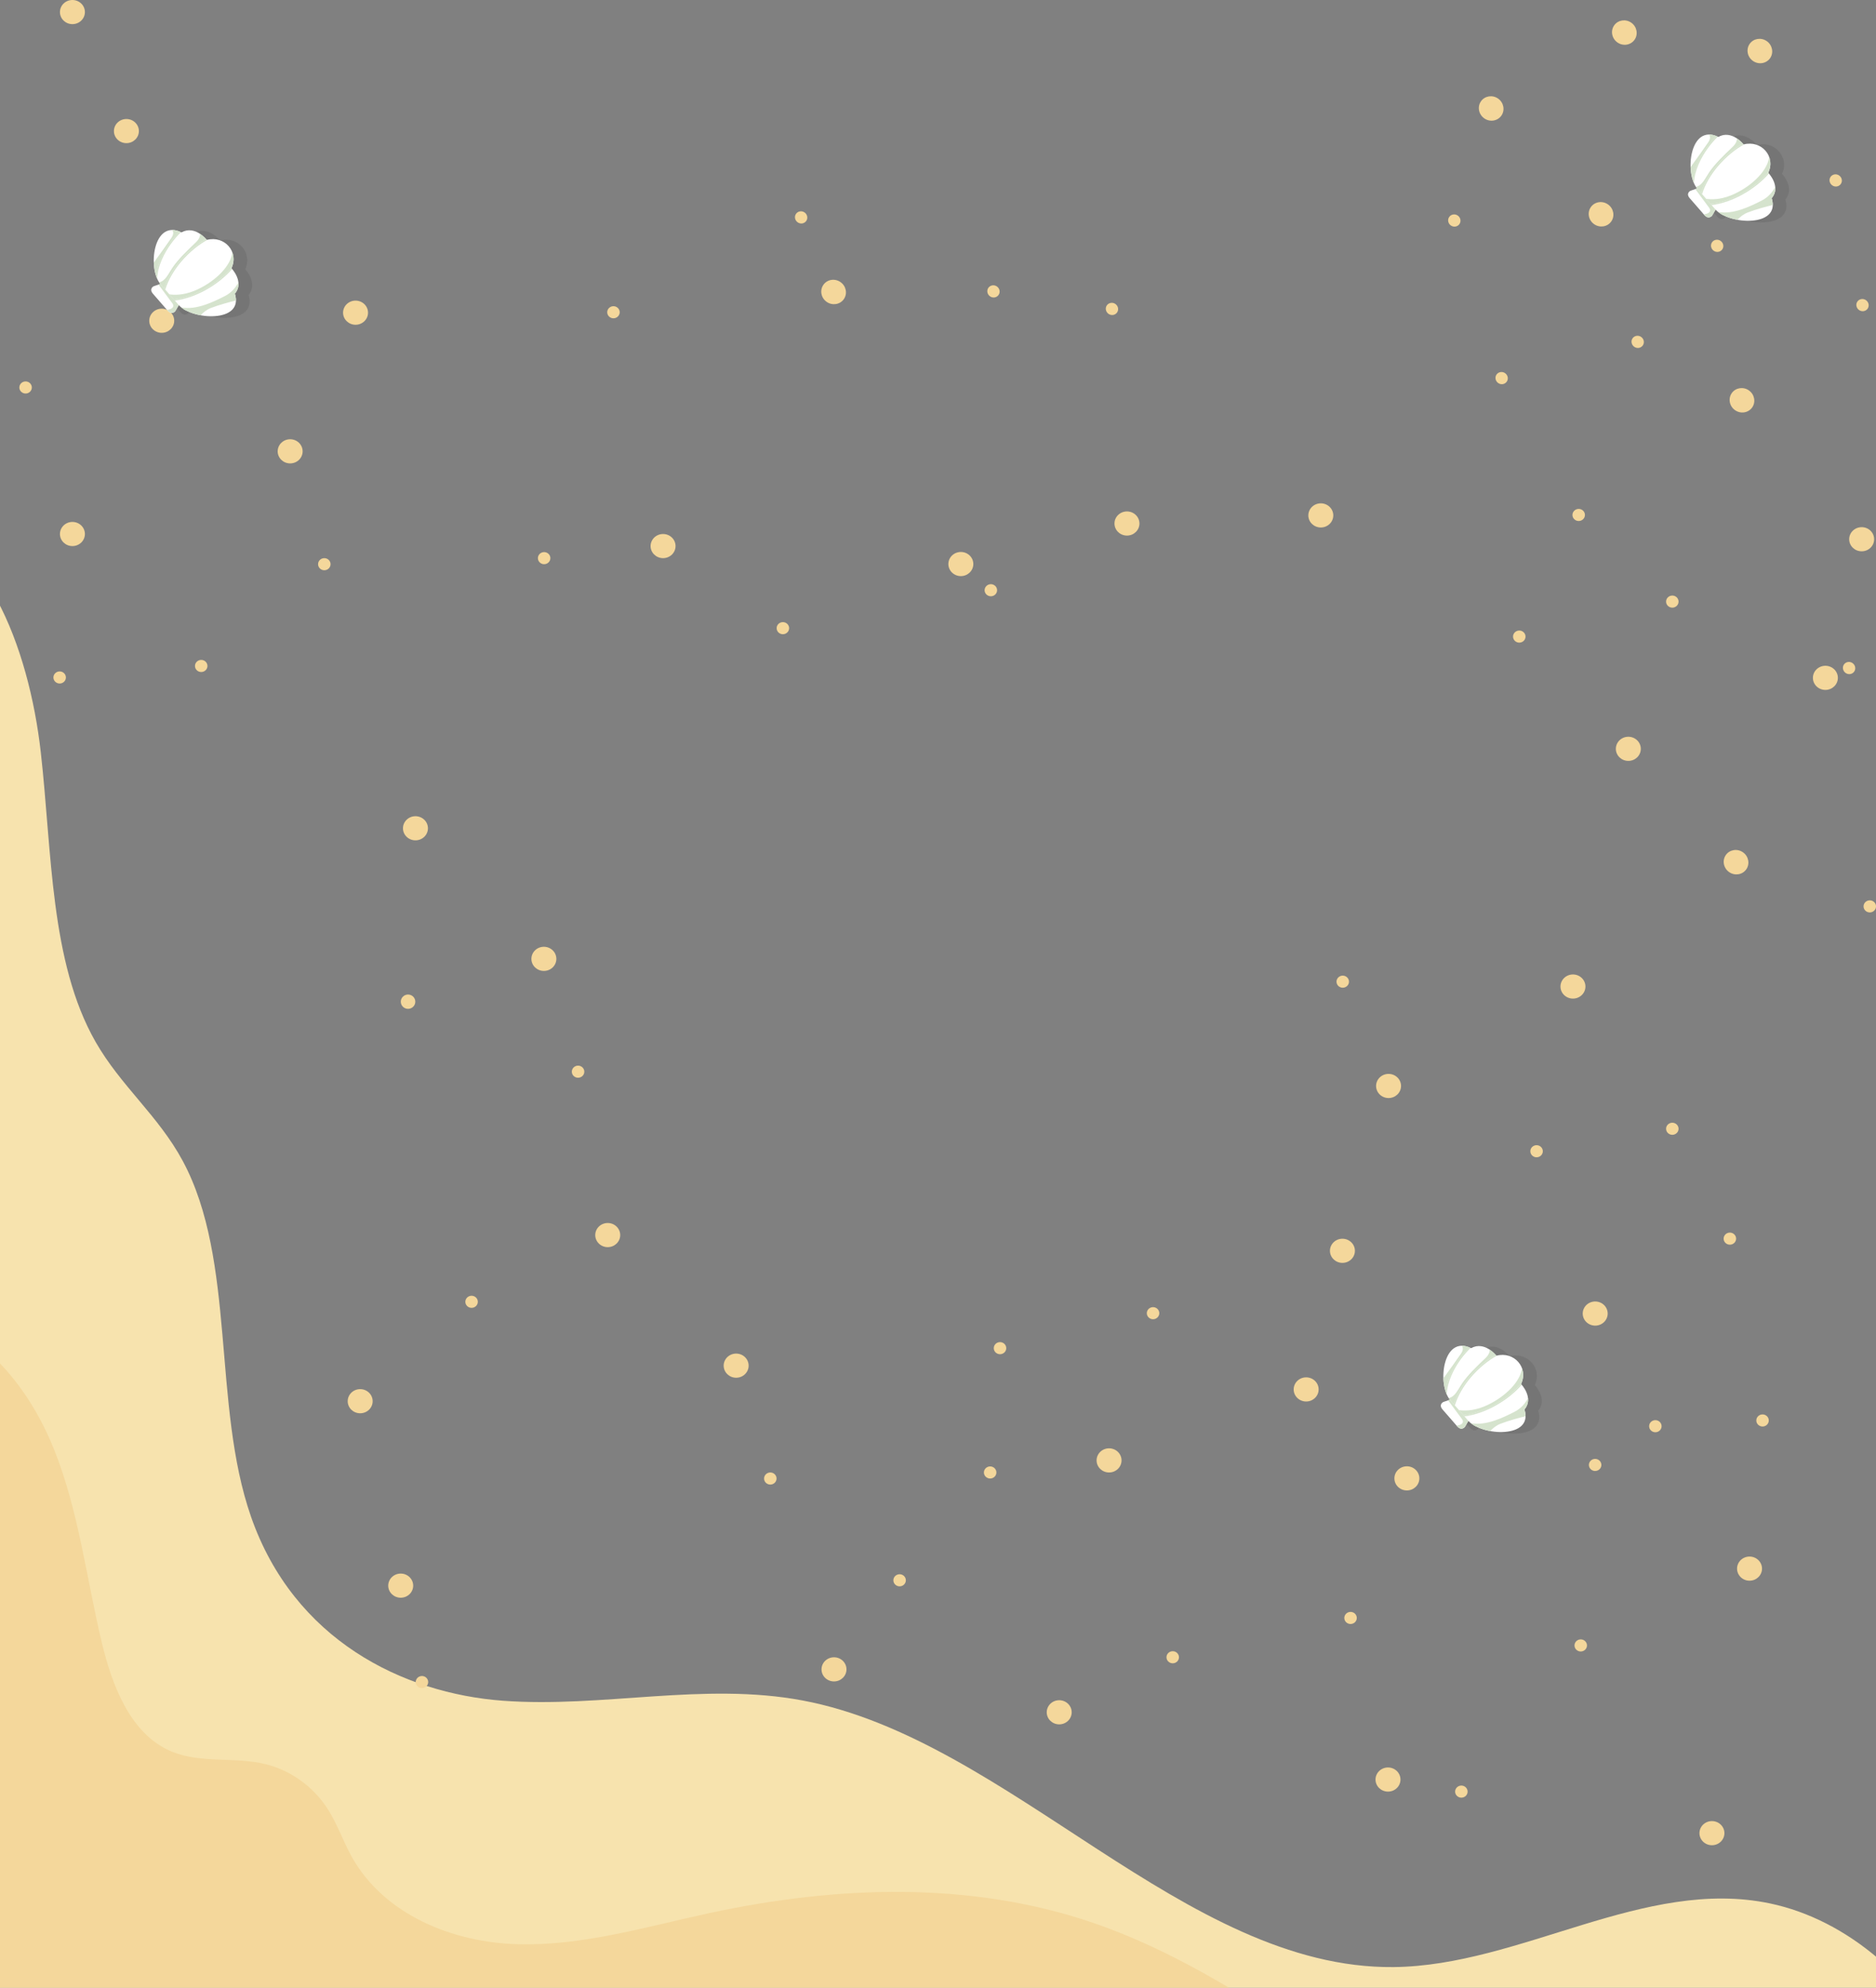 <?xml version="1.0" encoding="UTF-8"?>
<svg id="Layer_2" data-name="Layer 2" xmlns="http://www.w3.org/2000/svg" xmlns:xlink="http://www.w3.org/1999/xlink" viewBox="0 0 595.28 630.65" >
  <rect x="0" y="0" width="595.28" height="630.65" fill="#808080" stroke="none"/>
  <defs>
    <style>
      .cls-1 {
        fill: #fff;
      }

      .cls-1, .cls-2, .cls-3, .cls-4 {
        fill-rule: evenodd;
      }

      .cls-2, .cls-5 {
        fill: #f4d79b;
      }

      .cls-6 {
        fill: #f7e3ae;
      }

      .cls-7 {
        clip-path: url(#clippath);
      }

      .cls-8 {
        fill: none;
      }

      .cls-3 {
        fill: #1c1b18;
        opacity: .1;
      }

      .cls-4 {
        fill: #d5e3cd;
      }
    </style>
    <clipPath id="clippath">
      <rect class="cls-8" width="595.28" height="630.65"/>
    </clipPath>
  </defs>
  <g id="Layer_1-2" data-name="Layer 1">
    <g class="cls-7">
      <g>
        <path class="cls-3" d="M462.09,445.04l1.9-.66c-1.71-2.23-2.33-6.32-1.8-9.94,.24-1.61,.71-3.13,1.41-4.36,.71-1.25,1.67-2.19,2.87-2.64,1.24-.46,2.73-.38,4.49,.46,4.08-2.15,7.58,1.76,8.11,2.4,1.72-.43,3.34-.24,4.71,.38,.9,.41,1.69,1,2.31,1.72,.63,.72,1.09,1.57,1.35,2.5,.4,1.41,.31,2.99-.41,4.56,.56,.62,3.95,4.62,1.07,8.15,.55,1.82,.38,3.26-.3,4.36-.65,1.08-1.78,1.83-3.17,2.3-1.37,.46-2.99,.65-4.67,.61-3.77-.1-7.83-1.39-9.81-3.4l-.99,1.7v.02s-1.21,1.55-2.74-.21l-4.61-5.3c-1.53-1.76,.24-2.64,.25-2.64h.02Z"/>
        <g>
          <path class="cls-1" d="M462.27,446.15c-.37-.42-.81-.93-1.27-1.46-.2-.23-.41-.47-.61-.7l-2.43,.85s-1.59,.79-.2,2.39c1.39,1.6,2.31,2.65,2.31,2.65,0,0,.91,1.05,2.3,2.65,1.39,1.6,2.46,.21,2.46,.21l1.28-2.18c-.2-.23-.41-.47-.61-.7-.46-.53-.9-1.03-1.27-1.46-.58-.67-.98-1.13-.98-1.13,0,0-.4-.46-.98-1.13Z"/>
          <path class="cls-4" d="M462.27,446.15c-.37-.42-.81-.93-1.27-1.46-.2-.23-.41-.47-.61-.7l-.89,.31,4.46,6.02s1.18,1.62-1.77,2l.17,.2c1.39,1.6,2.46,.21,2.46,.21l1.28-2.18c-.2-.23-.41-.47-.61-.7-.46-.53-.9-1.03-1.27-1.46-.58-.67-.98-1.13-.98-1.13,0,0-.4-.46-.98-1.13Z"/>
          <path class="cls-1" d="M483.73,447.22c3.14-3.74-1.08-8.09-1.08-8.09,2.47-5.14-2.17-10.48-7.82-8.99,0,0-3.71-4.77-8.04-2.4-9.01-4.39-10.86,11.59-6.63,16.46,1.39,1.6,2.86,3.28,2.86,3.28,0,0,1.47,1.69,2.86,3.28,4.23,4.87,20.8,5.8,17.86-3.54Z"/>
          <path class="cls-4" d="M484.86,443.61c-.76,1.47-2.09,3.23-4.35,4.37-3.45,1.74-8.97,4.51-13.82,3.56,.46,.37,.99,.7,1.58,1.01,1.33,.68,2.93,1.2,4.6,1.5,.88-.95,1.96-1.82,3.27-2.32,2.66-1.03,5.96-1.9,7.93-2.38,.01-.64-.1-1.35-.35-2.14,1-1.19,1.25-2.45,1.13-3.61h0Zm-1.93-9.52c.54,1.45,.55,3.12-.18,4.8-1.92,2.33-4.98,4.91-8.65,6.91-2.84,1.55-6.05,2.74-9.36,3.2-.13,.02-.25,.03-.37,.05-.78-.9-1.37-1.57-1.37-1.57,0,0-.02-.03-.06-.08,.15,.02,.31,.04,.47,.06,2.07,.22,5.02,.01,8.57-1.66,6.02-2.83,10.53-7.69,10.96-11.7h0Zm-11.51-3.25c-3.01,2.86-5.77,5.55-7.53,8.17-1.32,1.96-2.15,4.13-4.2,4.58,.12,.18,.25,.36,.38,.52,.02,.03,.05,.06,.07,.09,.4,.46,.81,.93,1.19,1.36,.04-.12,.08-.23,.12-.35,1.05-3.05,2.8-5.87,4.83-8.29,2.59-3.09,5.66-5.55,8.33-7.03-.32-.36-.98-1.04-1.89-1.65,0,.78-.34,1.67-1.31,2.6h0Zm-12.68,10.75s.02,.05,0,0c-.44-1.28-.68-2.75-.74-4.26,1.85-2.55,4.62-6.39,5.6-7.85,.8-1.18,.62-1.99,.27-2.5,.75,0,1.58,.17,2.48,.55h0s-.07-.03-.07-.03c-1.94,1.88-4.46,5.04-6.06,8.73-.73,1.7-1.27,3.51-1.47,5.36Z"/>
          <path class="cls-4" d="M482.86,439.37c-1.96,2.3-4.98,4.81-8.56,6.76-2.92,1.59-6.21,2.81-9.62,3.26l-.3-.35c3.44-.41,6.78-1.64,9.73-3.25,3.67-2,6.73-4.58,8.65-6.91-.04,.08-.07,.16-.11,.24,0,0,.08,.08,.22,.24h0Zm-7.77-9.3c-.09,.02-.18,.04-.27,.07,0,0-.07-.09-.21-.25-2.67,1.48-5.73,3.94-8.33,7.03-2.11,2.52-3.91,5.46-4.95,8.64l.31,.35c1-3.22,2.82-6.2,4.95-8.74,2.66-3.16,5.8-5.65,8.5-7.09h0Zm-8.44-2.4c-.13-.06-.26-.12-.39-.17-1.94,1.88-4.46,5.04-6.06,8.73-.73,1.7-1.27,3.51-1.47,5.36,.1,.29,.21,.57,.33,.84,.1-2.09,.68-4.14,1.5-6.05,1.61-3.71,4.16-6.87,6.08-8.71h0Zm.81,24.42c.25,.16,.52,.31,.8,.46,1.92,.12,3.85-.08,5.7-.5,4.02-.9,7.66-2.77,9.91-4.31-.03-.13-.07-.26-.11-.39-2.2,1.52-5.85,3.42-9.89,4.33-2.08,.47-4.27,.67-6.41,.41Z"/>
        </g>
      </g>
      <path class="cls-6" d="M596.14,621.54v13.07H-1.07V190.12c7.64,14.1,12.14,31.99,14.01,48.54,3.58,31.65,2.93,66.56,17.36,91.86,8.04,14.08,19.94,23.43,27.68,37.81,17.03,31.67,9.31,77.39,21.66,112.86,13.6,39.09,48.19,56.08,79.91,58.42,31.72,2.35,63.72-6,95.18-.07,65.68,12.39,121.14,85.22,187.45,84.58,40.33-.4,79.63-28.57,119.49-20.19,12.22,2.57,24.04,8.65,34.49,17.61Z"/>
      <path class="cls-5" d="M396.52,634.61H-1.07v-203.09c7.92,7.84,14.1,18,18.3,28.55,7.69,19.31,10.16,40.37,14.97,60.68,3.32,14,9.13,29.31,21.93,34.84,9.45,4.09,20.34,1.69,30.29,4.18,7.95,1.99,15.11,7.2,19.62,14.28,2.99,4.7,4.81,10.07,7.5,14.94,10.31,18.58,32.14,27.31,52.76,27.88,20.6,.56,40.74-5.56,60.92-9.9,40.24-8.67,82.8-10.23,121.83,3.18,17.38,5.97,33.68,14.76,49.48,24.46Z"/>
      <g>
        <path class="cls-2" d="M355.88,463.36c0,2.12-1.77,3.83-3.96,3.83s-3.96-1.72-3.96-3.83,1.77-3.83,3.96-3.83,3.96,1.72,3.96,3.83Z"/>
        <path class="cls-2" d="M444.39,564.62c0,2.12-1.77,3.83-3.96,3.83s-3.96-1.72-3.96-3.83,1.77-3.83,3.96-3.83,3.96,1.72,3.96,3.83Z"/>
        <ellipse class="cls-5" cx="264.64" cy="529.66" rx="3.96" ry="3.83"/>
        <path class="cls-2" d="M340.06,543.28c0,2.12-1.77,3.83-3.96,3.83s-3.96-1.72-3.96-3.83,1.77-3.83,3.96-3.83,3.96,1.72,3.96,3.83Z"/>
        <path class="cls-2" d="M465.69,568.45c0,1.06-.89,1.92-1.98,1.92s-1.98-.86-1.98-1.92,.89-1.92,1.98-1.92,1.98,.86,1.98,1.92Z"/>
        <ellipse class="cls-5" cx="426.07" cy="311.47" rx="1.98" ry="1.92"/>
        <path class="cls-2" d="M316.17,467.19c0,1.06-.89,1.92-1.98,1.92s-1.98-.86-1.98-1.92,.89-1.92,1.98-1.92,1.98,.86,1.98,1.92Z"/>
        <path class="cls-2" d="M151.62,413.04c0,1.06-.89,1.92-1.98,1.92s-1.98-.86-1.98-1.92,.89-1.92,1.98-1.92,1.98,.86,1.98,1.92Z"/>
        <ellipse class="cls-5" cx="372.12" cy="525.82" rx="1.98" ry="1.92"/>
        <ellipse class="cls-5" cx="244.43" cy="469.11" rx="1.98" ry="1.92"/>
        <path class="cls-2" d="M287.44,501.4c0,1.06-.89,1.92-1.98,1.92s-1.98-.86-1.98-1.92,.89-1.92,1.98-1.92,1.98,.86,1.98,1.92Z"/>
        <path class="cls-2" d="M527.25,452.51c0,1.06-.89,1.92-1.98,1.92s-1.98-.86-1.98-1.92,.89-1.92,1.98-1.92,1.98,.86,1.98,1.92Z"/>
        <ellipse class="cls-5" cx="543.22" cy="581.63" rx="3.96" ry="3.83"/>
        <path class="cls-2" d="M237.55,433.3c0,2.12-1.77,3.83-3.96,3.83s-3.96-1.72-3.96-3.83,1.77-3.83,3.96-3.83,3.96,1.72,3.96,3.83Z"/>
        <path class="cls-2" d="M319.3,427.75c0,1.06-.89,1.92-1.98,1.92s-1.98-.86-1.98-1.92,.89-1.92,1.98-1.92,1.98,.86,1.98,1.92Z"/>
        <path class="cls-2" d="M429.93,396.86c0,2.12-1.77,3.83-3.96,3.83s-3.96-1.72-3.96-3.83,1.77-3.83,3.96-3.83,3.96,1.72,3.96,3.83Z"/>
        <path class="cls-2" d="M489.56,365.27c0,1.06-.89,1.92-1.98,1.92s-1.98-.86-1.98-1.92,.89-1.92,1.98-1.92,1.98,.86,1.98,1.92Z"/>
        <ellipse class="cls-5" cx="414.46" cy="440.84" rx="3.96" ry="3.83"/>
        <ellipse class="cls-5" cx="506.18" cy="416.77" rx="3.96" ry="3.83"/>
        <ellipse class="cls-5" cx="446.42" cy="469.06" rx="3.96" ry="3.83"/>
        <ellipse class="cls-5" cx="192.84" cy="391.87" rx="3.96" ry="3.83"/>
        <ellipse class="cls-5" cx="555.15" cy="497.7" rx="3.96" ry="3.83"/>
        <path class="cls-2" d="M532.63,358.14c0,1.06-.89,1.92-1.98,1.92s-1.98-.86-1.98-1.92,.89-1.92,1.98-1.92,1.98,.86,1.98,1.92Z"/>
        <path class="cls-2" d="M508.14,464.8c0,1.06-.89,1.92-1.98,1.92s-1.98-.86-1.98-1.92,.89-1.92,1.98-1.92,1.98,.86,1.98,1.92Z"/>
        <path class="cls-2" d="M503.57,522.07c0,1.06-.89,1.92-1.98,1.92s-1.98-.86-1.98-1.92,.89-1.92,1.98-1.92,1.98,.86,1.98,1.92Z"/>
        <path class="cls-2" d="M550.89,393c0,1.06-.89,1.92-1.98,1.92s-1.98-.86-1.98-1.92,.89-1.92,1.98-1.92,1.98,.86,1.98,1.92Z"/>
        <path class="cls-2" d="M561.26,450.69c0,1.06-.89,1.92-1.98,1.92s-1.98-.86-1.98-1.92,.89-1.92,1.98-1.92,1.98,.86,1.98,1.92Z"/>
        <path class="cls-2" d="M430.53,513.35c0,1.06-.89,1.92-1.98,1.92s-1.98-.86-1.98-1.92,.89-1.92,1.98-1.92,1.98,.86,1.98,1.92Z"/>
        <path class="cls-2" d="M367.86,416.65c0,1.06-.89,1.92-1.98,1.92s-1.98-.86-1.98-1.92,.89-1.92,1.98-1.92,1.98,.86,1.98,1.92Z"/>
        <path class="cls-2" d="M135.87,533.69c0,1.06-.89,1.92-1.98,1.92s-1.98-.86-1.98-1.92,.89-1.92,1.98-1.92,1.98,.86,1.98,1.92Z"/>
        <path class="cls-2" d="M131.78,317.82c0,1.25-1.03,2.27-2.3,2.27s-2.3-1.02-2.3-2.27,1.03-2.27,2.3-2.27,2.3,1.02,2.3,2.27Z"/>
        <path class="cls-2" d="M214.36,173.26c0,2.12-1.77,3.83-3.96,3.83s-3.96-1.72-3.96-3.83,1.77-3.83,3.96-3.83,3.96,1.72,3.96,3.83Z"/>
        <path class="cls-2" d="M26.94,169.43c0,2.12-1.77,3.83-3.96,3.83s-3.96-1.72-3.96-3.83,1.77-3.83,3.96-3.83,3.96,1.72,3.96,3.83Z"/>
        <path class="cls-2" d="M65.83,211.3c0,1.06-.89,1.92-1.98,1.92s-1.98-.86-1.98-1.92,.89-1.92,1.98-1.92,1.98,.86,1.98,1.92Z"/>
        <path class="cls-2" d="M174.64,177.09c0,1.06-.89,1.92-1.98,1.92s-1.98-.86-1.98-1.92,.89-1.92,1.98-1.92,1.98,.86,1.98,1.92Z"/>
        <path class="cls-2" d="M10.1,122.94c0,1.06-.89,1.92-1.98,1.92s-1.98-.86-1.98-1.92,.89-1.92,1.98-1.92,1.98,.86,1.98,1.92Z"/>
        <ellipse class="cls-5" cx="102.91" cy="179.01" rx="1.98" ry="1.92"/>
        <path class="cls-2" d="M96.03,143.2c0,2.12-1.77,3.83-3.96,3.83s-3.96-1.72-3.96-3.83,1.77-3.83,3.96-3.83,3.96,1.72,3.96,3.83Z"/>
        <path class="cls-2" d="M116.78,99.21c0,2.12-1.77,3.83-3.96,3.83s-3.96-1.72-3.96-3.83,1.77-3.83,3.96-3.83,3.96,1.72,3.96,3.83Z"/>
        <path class="cls-2" d="M196.64,99.07c0,1.06-.89,1.92-1.98,1.92s-1.98-.86-1.98-1.92,.89-1.92,1.98-1.92,1.98,.86,1.98,1.92Z"/>
        <ellipse class="cls-5" cx="304.89" cy="178.96" rx="3.96" ry="3.83"/>
        <ellipse class="cls-5" cx="51.32" cy="101.77" rx="3.96" ry="3.83"/>
        <path class="cls-2" d="M20.91,214.95c0,1.06-.89,1.92-1.98,1.92s-1.98-.86-1.98-1.92,.89-1.92,1.98-1.92,1.98,.86,1.98,1.92Z"/>
        <path class="cls-2" d="M520.65,237.59c0,2.12-1.77,3.83-3.96,3.83s-3.96-1.72-3.96-3.83,1.77-3.83,3.96-3.83,3.96,1.72,3.96,3.83Z"/>
        <path class="cls-2" d="M316.39,187.27c0,1.06-.89,1.92-1.98,1.92s-1.98-.86-1.98-1.92,.89-1.92,1.98-1.92,1.98,.86,1.98,1.92Z"/>
        <path class="cls-2" d="M423.07,163.53c0,2.12-1.77,3.83-3.96,3.83s-3.96-1.72-3.96-3.83,1.77-3.83,3.96-3.83,3.96,1.72,3.96,3.83Z"/>
        <path class="cls-2" d="M502.92,163.39c0,1.06-.89,1.92-1.98,1.92s-1.98-.86-1.98-1.92,.89-1.92,1.98-1.92,1.98,.86,1.98,1.92Z"/>
        <path class="cls-2" d="M484.07,201.98c0,1.06-.89,1.92-1.98,1.92s-1.98-.86-1.98-1.92,.89-1.92,1.98-1.92,1.98,.86,1.98,1.92Z"/>
        <path class="cls-2" d="M594.69,171.09c0,2.12-1.77,3.83-3.96,3.83s-3.96-1.72-3.96-3.83,1.77-3.83,3.96-3.83,3.96,1.72,3.96,3.83Z"/>
        <ellipse class="cls-5" cx="579.22" cy="215.07" rx="3.96" ry="3.83"/>
        <ellipse class="cls-5" cx="499.12" cy="313.01" rx="3.96" ry="3.83"/>
        <ellipse class="cls-5" cx="357.6" cy="166.1" rx="3.96" ry="3.83"/>
        <path class="cls-2" d="M595.29,287.58c0,1.06-.89,1.92-1.98,1.92s-1.98-.86-1.98-1.92,.89-1.92,1.98-1.92,1.98,.86,1.98,1.92Z"/>
        <path class="cls-2" d="M532.63,190.88c0,1.06-.89,1.92-1.98,1.92s-1.98-.86-1.98-1.92,.89-1.92,1.98-1.92,1.98,.86,1.98,1.92Z"/>
        <path class="cls-2" d="M555.99,129.28c-1.22,1.73-3.65,2.12-5.44,.86s-2.25-3.68-1.04-5.41,3.65-2.12,5.44-.86c1.79,1.26,2.25,3.68,1.04,5.41Z"/>
        <path class="cls-2" d="M561.67,18.47c-1.22,1.73-3.65,2.12-5.44,.86s-2.25-3.68-1.04-5.41,3.65-2.12,5.44-.86,2.25,3.68,1.04,5.41Z"/>
        <path class="cls-2" d="M354.46,99.15c-.61,.87-1.83,1.06-2.72,.43s-1.13-1.84-.52-2.7,1.83-1.06,2.72-.43,1.13,1.84,.52,2.7Z"/>
        <path class="cls-2" d="M521.28,109.6c-.61,.87-1.83,1.06-2.72,.43s-1.13-1.84-.52-2.7,1.83-1.06,2.72-.43,1.13,1.84,.52,2.7Z"/>
        <path class="cls-2" d="M316.86,93.59c-.61,.87-1.83,1.06-2.72,.43s-1.13-1.84-.52-2.7,1.83-1.06,2.72-.43,1.13,1.84,.52,2.7Z"/>
        <ellipse class="cls-5" cx="461.46" cy="69.95" rx="1.92" ry="1.98" transform="translate(139.08 407.46) rotate(-54.93)"/>
        <path class="cls-2" d="M478.11,121.1c-.61,.87-1.83,1.06-2.72,.43s-1.13-1.84-.52-2.7,1.83-1.06,2.72-.43,1.13,1.84,.52,2.7Z"/>
        <path class="cls-2" d="M476.41,36.69c-1.22,1.73-3.65,2.12-5.44,.86-1.79-1.26-2.25-3.68-1.04-5.41s3.65-2.12,5.44-.86,2.25,3.68,1.04,5.41Z"/>
        <path class="cls-2" d="M518.67,12.61c-1.22,1.73-3.65,2.12-5.44,.86s-2.25-3.68-1.04-5.41,3.65-2.12,5.44-.86,2.25,3.68,1.04,5.41Z"/>
        <path class="cls-2" d="M584.11,58.38c-.61,.87-1.83,1.06-2.72,.43s-1.13-1.84-.52-2.7,1.83-1.06,2.72-.43,1.13,1.84,.52,2.7Z"/>
        <path class="cls-2" d="M546.5,79.13c-.61,.87-1.83,1.06-2.72,.43s-1.13-1.84-.52-2.7,1.83-1.06,2.72-.43c.89,.63,1.13,1.84,.52,2.7Z"/>
        <ellipse class="cls-5" cx="264.51" cy="92.63" rx="3.83" ry="3.96" transform="translate(36.72 255.91) rotate(-54.93)"/>
        <ellipse class="cls-5" cx="550.86" cy="273.54" rx="3.83" ry="3.96" transform="translate(10.48 567.24) rotate(-54.93)"/>
        <ellipse class="cls-5" cx="508.02" cy="67.98" rx="3.83" ry="3.96" transform="translate(160.5 444.72) rotate(-54.93)"/>
        <path class="cls-2" d="M588.36,213.09c-.61,.87-1.83,1.06-2.72,.43s-1.13-1.84-.52-2.7,1.83-1.06,2.72-.43,1.13,1.84,.52,2.7Z"/>
        <path class="cls-2" d="M592.62,97.94c-.61,.87-1.83,1.06-2.72,.43s-1.13-1.84-.52-2.7,1.83-1.06,2.72-.43,1.13,1.84,.52,2.7Z"/>
        <path class="cls-2" d="M255.83,70.11c-.61,.87-1.83,1.06-2.72,.43s-1.13-1.84-.52-2.7,1.83-1.06,2.72-.43,1.13,1.84,.52,2.7Z"/>
        <ellipse class="cls-5" cx="183.43" cy="340.03" rx="1.98" ry="1.92"/>
        <path class="cls-2" d="M176.54,304.23c0,2.12-1.77,3.83-3.96,3.83s-3.96-1.72-3.96-3.83,1.77-3.83,3.96-3.83,3.96,1.72,3.96,3.83Z"/>
        <ellipse class="cls-5" cx="131.83" cy="262.8" rx="3.96" ry="3.83"/>
        <path class="cls-2" d="M250.4,199.31c0,1.06-.89,1.92-1.98,1.92s-1.98-.86-1.98-1.92,.89-1.92,1.98-1.92,1.98,.86,1.98,1.92Z"/>
        <ellipse class="cls-5" cx="40.11" cy="41.59" rx="3.96" ry="3.83"/>
        <ellipse class="cls-5" cx="440.61" cy="344.56" rx="3.96" ry="3.83"/>
        <path class="cls-2" d="M26.94,3.83c0,2.12-1.77,3.83-3.96,3.83s-3.96-1.72-3.96-3.83,1.77-3.83,3.96-3.83,3.96,1.72,3.96,3.83Z"/>
        <path class="cls-2" d="M118.25,444.58c0,2.12-1.77,3.83-3.96,3.83s-3.96-1.72-3.96-3.83,1.77-3.83,3.96-3.83,3.96,1.72,3.96,3.83Z"/>
        <path class="cls-2" d="M131.11,503.1c0,2.12-1.77,3.83-3.96,3.83s-3.96-1.72-3.96-3.83,1.77-3.83,3.96-3.83,3.96,1.72,3.96,3.83Z"/>
      </g>
      <g>
        <path class="cls-3" d="M52.88,91.03l1.9-.66c-1.71-2.23-2.33-6.32-1.8-9.94,.24-1.61,.71-3.13,1.41-4.36,.71-1.25,1.67-2.19,2.87-2.64,1.24-.46,2.73-.38,4.49,.46,4.08-2.15,7.58,1.76,8.11,2.4,1.72-.43,3.34-.24,4.71,.38,.9,.41,1.69,1,2.31,1.72,.63,.72,1.09,1.57,1.35,2.5,.4,1.41,.31,2.99-.41,4.56,.56,.62,3.95,4.62,1.07,8.15,.55,1.82,.38,3.26-.3,4.36-.65,1.08-1.78,1.83-3.17,2.3-1.37,.46-2.99,.65-4.67,.61-3.77-.1-7.83-1.39-9.81-3.4l-.99,1.7v.02s-1.21,1.55-2.74-.21l-4.61-5.3c-1.53-1.76,.24-2.64,.25-2.64h.02Z"/>
        <g>
          <path class="cls-1" d="M53.06,92.14c-.37-.42-.81-.93-1.27-1.46-.2-.23-.41-.47-.61-.7l-2.43,.85s-1.59,.79-.2,2.39c1.39,1.6,2.31,2.65,2.31,2.65,0,0,.91,1.05,2.3,2.65,1.39,1.6,2.46,.21,2.46,.21l1.28-2.18c-.2-.23-.41-.47-.61-.7-.46-.53-.9-1.03-1.27-1.46-.58-.67-.98-1.13-.98-1.13,0,0-.4-.46-.98-1.13Z"/>
          <path class="cls-4" d="M53.06,92.14c-.37-.42-.81-.93-1.27-1.46-.2-.23-.41-.47-.61-.7l-.89,.31,4.46,6.02s1.18,1.62-1.77,2l.17,.2c1.39,1.6,2.46,.21,2.46,.21l1.28-2.18c-.2-.23-.41-.47-.61-.7-.46-.53-.9-1.03-1.27-1.46-.58-.67-.98-1.13-.98-1.13,0,0-.4-.46-.98-1.13Z"/>
          <path class="cls-1" d="M74.52,93.2c3.14-3.74-1.08-8.09-1.08-8.09,2.47-5.14-2.17-10.48-7.82-8.99,0,0-3.71-4.77-8.04-2.4-9.01-4.39-10.86,11.59-6.63,16.46,1.39,1.6,2.86,3.28,2.86,3.28,0,0,1.47,1.69,2.86,3.28,4.23,4.87,20.8,5.8,17.86-3.54Z"/>
          <path class="cls-4" d="M75.65,89.6c-.76,1.47-2.09,3.23-4.35,4.37-3.45,1.74-8.97,4.51-13.82,3.56,.46,.37,.99,.7,1.58,1.01,1.33,.68,2.93,1.2,4.6,1.5,.88-.95,1.96-1.82,3.27-2.32,2.66-1.03,5.96-1.9,7.93-2.38,.01-.64-.1-1.35-.35-2.14,1-1.19,1.25-2.45,1.13-3.61h0Zm-1.93-9.52c.54,1.45,.55,3.12-.18,4.8-1.92,2.33-4.98,4.91-8.65,6.91-2.84,1.55-6.05,2.74-9.36,3.2-.13,.02-.25,.03-.37,.05-.78-.9-1.37-1.57-1.37-1.57,0,0-.02-.03-.06-.08,.15,.02,.31,.04,.47,.06,2.07,.22,5.02,.01,8.57-1.66,6.02-2.83,10.53-7.69,10.96-11.7h0Zm-11.51-3.25c-3.01,2.86-5.77,5.55-7.53,8.17-1.32,1.96-2.15,4.13-4.2,4.58,.12,.18,.25,.36,.38,.52,.02,.03,.05,.06,.07,.09,.4,.46,.81,.93,1.19,1.36,.04-.12,.08-.23,.12-.35,1.05-3.05,2.8-5.87,4.83-8.29,2.59-3.09,5.66-5.55,8.33-7.03-.32-.36-.98-1.04-1.89-1.65,0,.78-.34,1.67-1.31,2.6h0Zm-12.68,10.75s.02,.05,0,0c-.44-1.28-.68-2.75-.74-4.26,1.85-2.55,4.62-6.39,5.6-7.85,.8-1.18,.62-1.99,.27-2.5,.75,0,1.58,.17,2.48,.55h0s-.07-.03-.07-.03c-1.94,1.88-4.46,5.04-6.06,8.73-.73,1.7-1.27,3.51-1.47,5.36Z"/>
          <path class="cls-4" d="M73.65,85.36c-1.96,2.3-4.98,4.81-8.56,6.76-2.92,1.59-6.21,2.81-9.62,3.26l-.3-.35c3.44-.41,6.78-1.64,9.73-3.25,3.67-2,6.73-4.58,8.65-6.91-.04,.08-.07,.16-.11,.24,0,0,.08,.08,.22,.24h0Zm-7.77-9.3c-.09,.02-.18,.04-.27,.07,0,0-.07-.09-.21-.25-2.67,1.48-5.73,3.94-8.33,7.03-2.11,2.52-3.91,5.46-4.95,8.64l.31,.35c1-3.22,2.82-6.2,4.95-8.74,2.66-3.16,5.8-5.65,8.5-7.09h0Zm-8.44-2.4c-.13-.06-.26-.12-.39-.17-1.94,1.88-4.46,5.04-6.06,8.73-.73,1.7-1.27,3.51-1.47,5.36,.1,.29,.21,.57,.33,.84,.1-2.09,.68-4.14,1.5-6.05,1.61-3.71,4.16-6.87,6.08-8.71h0Zm.81,24.42c.25,.16,.52,.31,.8,.46,1.92,.12,3.85-.08,5.7-.5,4.02-.9,7.66-2.77,9.91-4.31-.03-.13-.07-.26-.11-.39-2.2,1.52-5.85,3.42-9.89,4.33-2.08,.47-4.27,.67-6.41,.41Z"/>
        </g>
      </g>
      <g>
        <path class="cls-3" d="M540.53,60.73l1.9-.66c-1.71-2.23-2.33-6.32-1.8-9.94,.24-1.61,.71-3.13,1.41-4.36,.71-1.25,1.67-2.19,2.87-2.64,1.24-.46,2.73-.38,4.49,.46,4.08-2.15,7.58,1.76,8.11,2.4,1.72-.43,3.34-.24,4.71,.38,.9,.41,1.69,1,2.31,1.72,.63,.72,1.09,1.57,1.35,2.5,.4,1.41,.31,2.99-.41,4.56,.56,.62,3.95,4.62,1.07,8.15,.55,1.82,.38,3.26-.3,4.36-.65,1.08-1.78,1.83-3.17,2.3-1.37,.46-2.99,.65-4.67,.61-3.77-.1-7.83-1.39-9.81-3.4l-.99,1.7v.02s-1.21,1.55-2.74-.21l-4.61-5.3c-1.53-1.76,.24-2.64,.25-2.64h.02Z"/>
        <g>
          <path class="cls-1" d="M540.71,61.84c-.37-.42-.81-.93-1.27-1.46-.2-.23-.41-.47-.61-.7l-2.43,.85s-1.59,.79-.2,2.39c1.39,1.6,2.31,2.65,2.31,2.65,0,0,.91,1.05,2.3,2.65,1.39,1.6,2.46,.21,2.46,.21l1.28-2.18c-.2-.23-.41-.47-.61-.7-.46-.53-.9-1.03-1.27-1.46-.58-.67-.98-1.13-.98-1.13,0,0-.4-.46-.98-1.13Z"/>
          <path class="cls-4" d="M540.71,61.84c-.37-.42-.81-.93-1.27-1.46-.2-.23-.41-.47-.61-.7l-.89,.31,4.46,6.02s1.18,1.62-1.77,2l.17,.2c1.39,1.6,2.46,.21,2.46,.21l1.28-2.18c-.2-.23-.41-.47-.61-.7-.46-.53-.9-1.03-1.27-1.46-.58-.67-.98-1.13-.98-1.13,0,0-.4-.46-.98-1.13Z"/>
          <path class="cls-1" d="M562.17,62.91c3.14-3.74-1.08-8.09-1.08-8.09,2.47-5.14-2.17-10.48-7.82-8.99,0,0-3.71-4.77-8.04-2.4-9.01-4.39-10.86,11.59-6.63,16.46,1.39,1.6,2.86,3.28,2.86,3.28,0,0,1.47,1.69,2.86,3.28,4.23,4.87,20.8,5.8,17.86-3.54Z"/>
          <path class="cls-4" d="M563.3,59.3c-.76,1.47-2.09,3.23-4.35,4.37-3.45,1.74-8.97,4.51-13.82,3.56,.46,.37,.99,.7,1.58,1.01,1.33,.68,2.93,1.2,4.6,1.5,.88-.95,1.96-1.82,3.27-2.32,2.66-1.03,5.96-1.9,7.93-2.38,.01-.64-.1-1.35-.35-2.14,1-1.19,1.25-2.45,1.13-3.61h0Zm-1.93-9.52c.54,1.45,.55,3.12-.18,4.8-1.92,2.33-4.98,4.91-8.65,6.91-2.84,1.55-6.05,2.74-9.36,3.2-.13,.02-.25,.03-.37,.05-.78-.9-1.37-1.57-1.37-1.57,0,0-.02-.03-.06-.08,.15,.02,.31,.04,.47,.06,2.07,.22,5.02,.01,8.57-1.66,6.02-2.83,10.53-7.69,10.96-11.7h0Zm-11.51-3.25c-3.01,2.86-5.77,5.55-7.53,8.17-1.32,1.96-2.15,4.13-4.2,4.58,.12,.18,.25,.36,.38,.52,.02,.03,.05,.06,.07,.09,.4,.46,.81,.93,1.19,1.36,.04-.12,.08-.23,.12-.35,1.05-3.05,2.8-5.87,4.83-8.29,2.59-3.09,5.66-5.55,8.33-7.03-.32-.36-.98-1.04-1.89-1.65,0,.78-.34,1.67-1.31,2.6h0Zm-12.68,10.75s.02,.05,0,0c-.44-1.28-.68-2.75-.74-4.26,1.85-2.55,4.62-6.39,5.6-7.85,.8-1.18,.62-1.99,.27-2.5,.75,0,1.58,.17,2.48,.55h0s-.07-.03-.07-.03c-1.94,1.88-4.46,5.04-6.06,8.73-.73,1.7-1.27,3.51-1.47,5.36Z"/>
          <path class="cls-4" d="M561.3,55.06c-1.96,2.3-4.98,4.81-8.56,6.76-2.92,1.59-6.21,2.81-9.62,3.26l-.3-.35c3.44-.41,6.78-1.64,9.73-3.25,3.67-2,6.73-4.58,8.65-6.91-.04,.08-.07,.16-.11,.24,0,0,.08,.08,.22,.24h0Zm-7.77-9.3c-.09,.02-.18,.04-.27,.07,0,0-.07-.09-.21-.25-2.67,1.48-5.73,3.94-8.33,7.03-2.11,2.52-3.91,5.46-4.95,8.64l.31,.35c1-3.22,2.82-6.2,4.95-8.74,2.66-3.16,5.8-5.65,8.5-7.09h0Zm-8.44-2.4c-.13-.06-.26-.12-.39-.17-1.94,1.88-4.46,5.04-6.06,8.73-.73,1.7-1.27,3.51-1.47,5.36,.1,.29,.21,.57,.33,.84,.1-2.09,.68-4.14,1.5-6.05,1.61-3.71,4.16-6.87,6.08-8.71h0Zm.81,24.42c.25,.16,.52,.31,.8,.46,1.92,.12,3.85-.08,5.7-.5,4.02-.9,7.66-2.77,9.91-4.31-.03-.13-.07-.26-.11-.39-2.2,1.52-5.85,3.42-9.89,4.33-2.08,.47-4.27,.67-6.41,.41Z"/>
        </g>
      </g>
    </g>
  </g>
</svg>